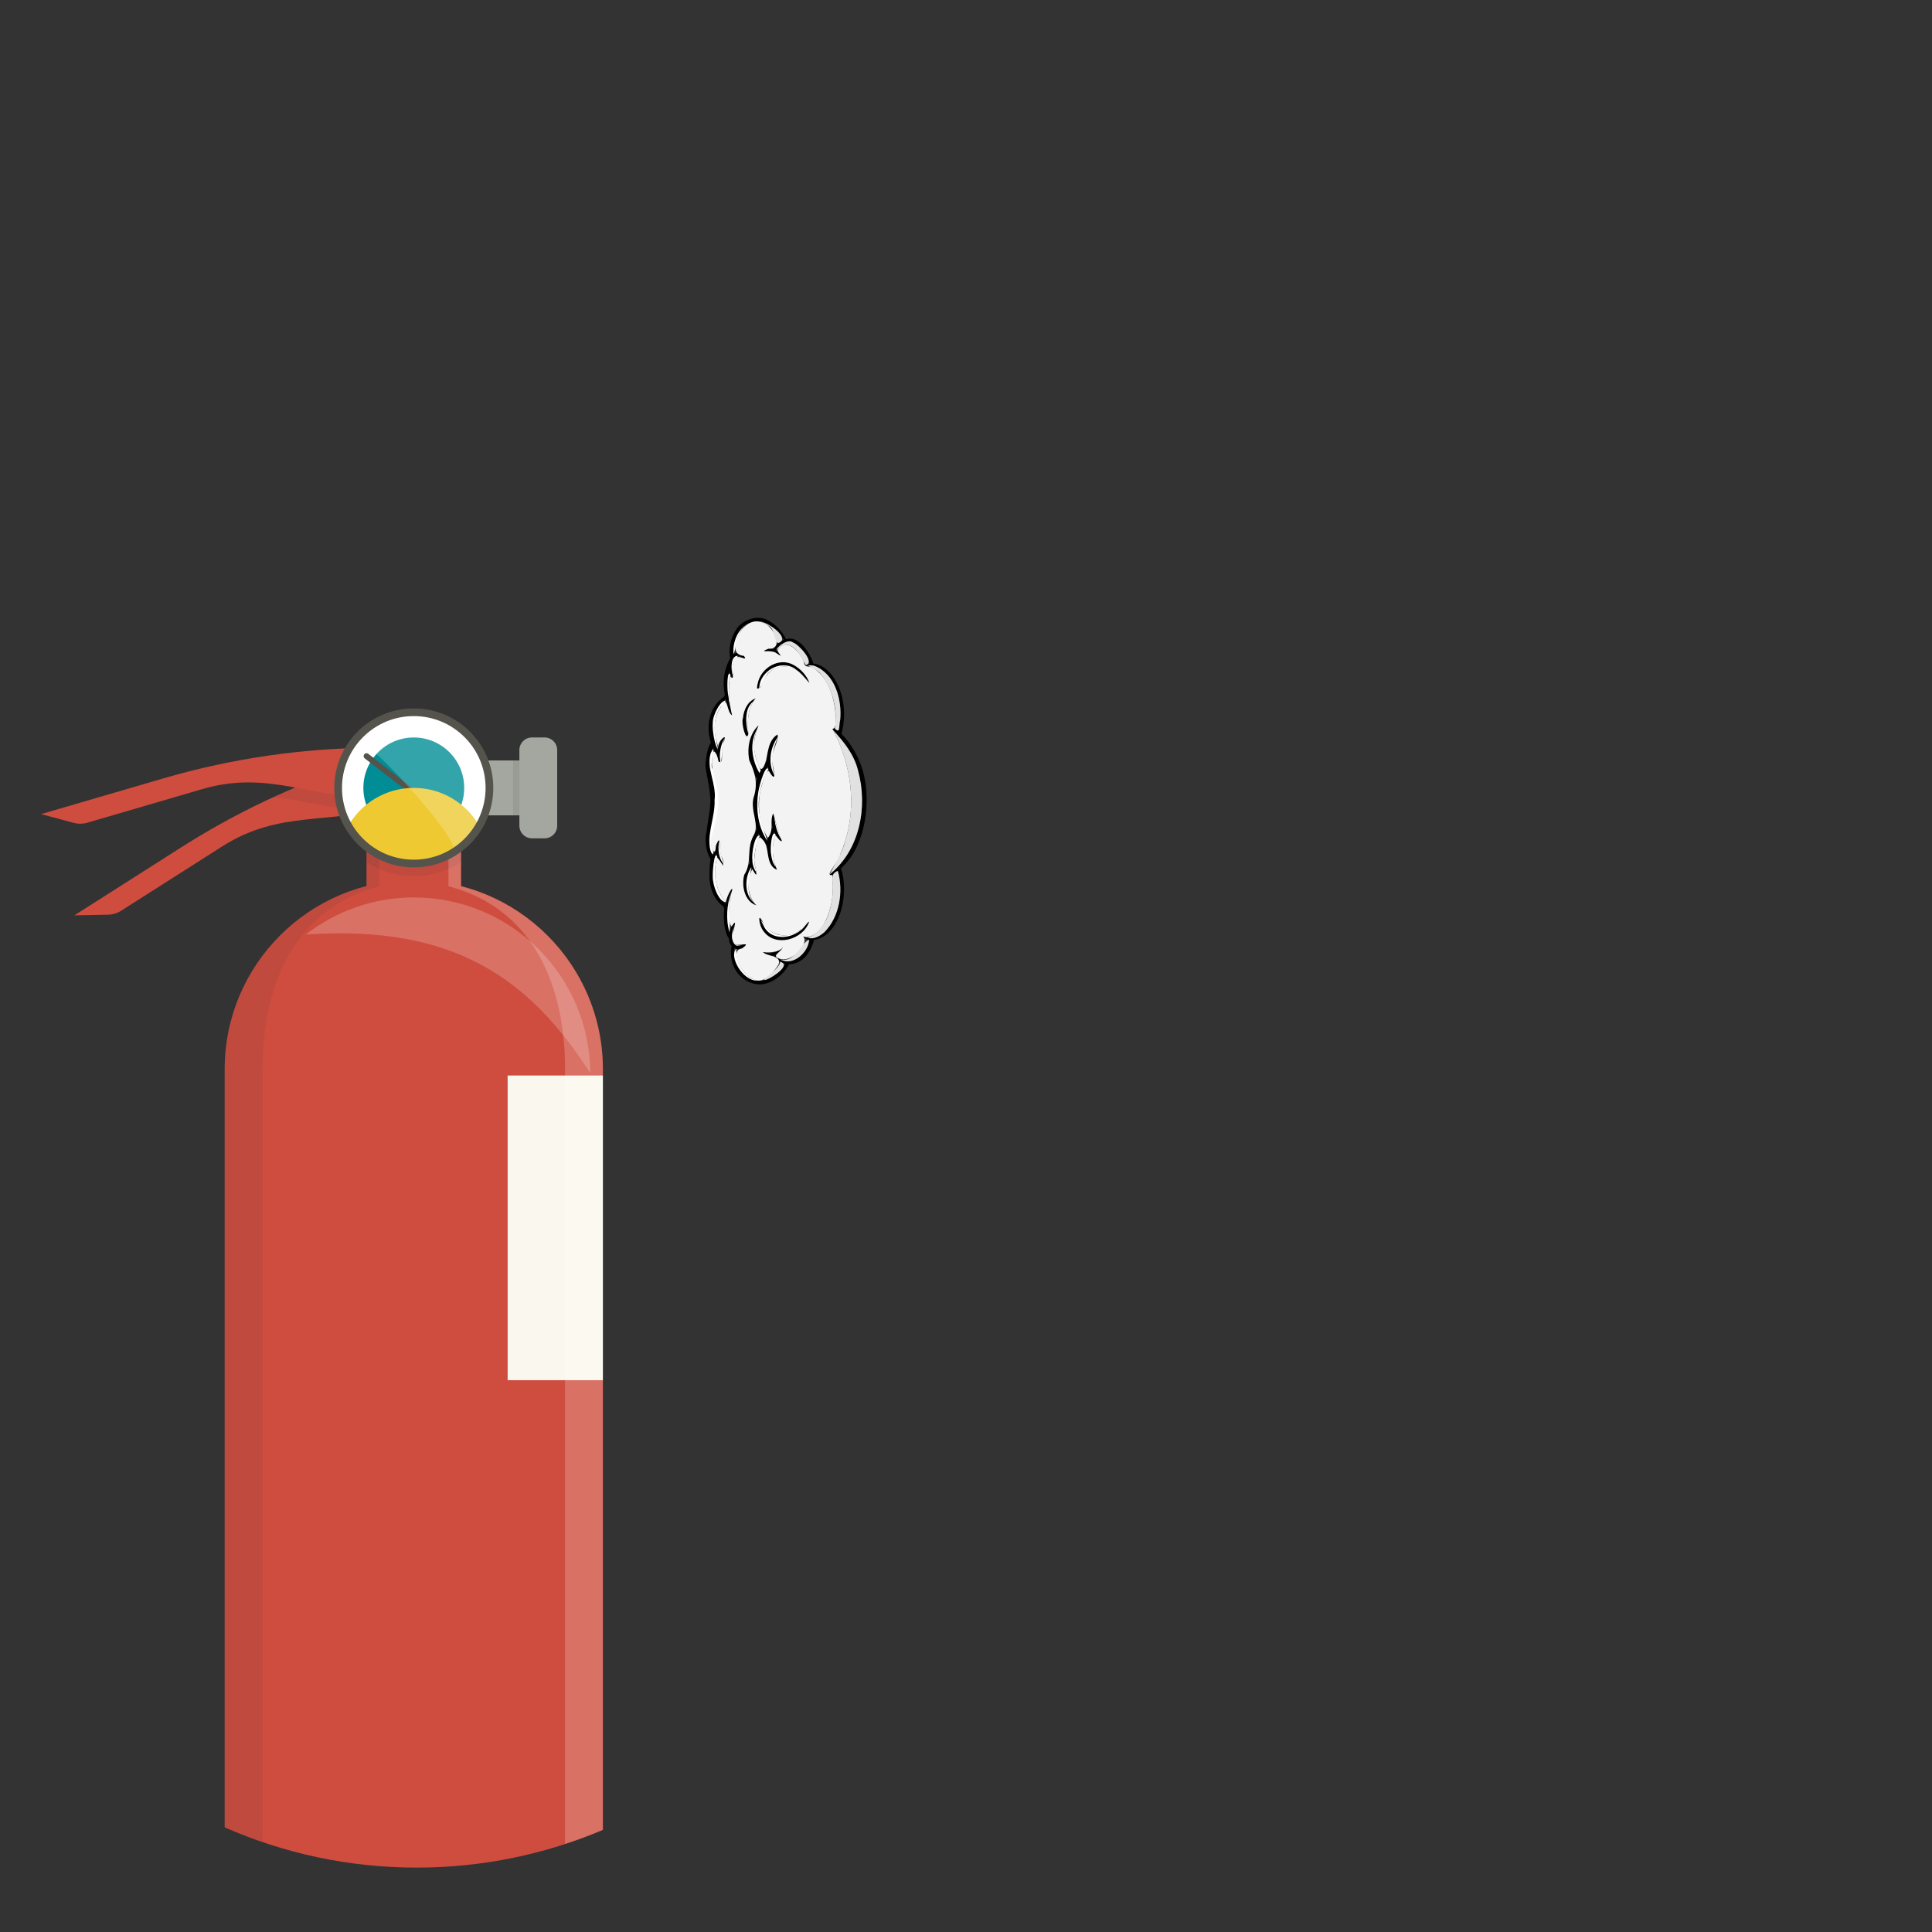 <?xml version="1.0" encoding="UTF-8" standalone="no"?>
<svg
   xmlns:dc="http://purl.org/dc/elements/1.1/"
   xmlns:cc="http://creativecommons.org/ns#"
   xmlns:rdf="http://www.w3.org/1999/02/22-rdf-syntax-ns#"
   xmlns:svg="http://www.w3.org/2000/svg"
   xmlns="http://www.w3.org/2000/svg"
   xmlns:sodipodi="http://sodipodi.sourceforge.net/DTD/sodipodi-0.dtd"
   xmlns:inkscape="http://www.inkscape.org/namespaces/inkscape"
   enable-background="new 0 0 128 128"
   id="Слой_1"
   version="1.1"
   viewBox="0 0 300 300"
   xml:space="preserve"
   sodipodi:docname="extinguisher.svg"
   width="300"
   height="300"
   inkscape:version="0.92.3 (2405546, 2018-03-11)"><rect x="0" y="0" width="300" height="300" fill="#333333" stroke="none"/><defs
     id="defs69" /><sodipodi:namedview
     pagecolor="#ffffff"
     bordercolor="#666666"
     borderopacity="1"
     objecttolerance="10"
     gridtolerance="10"
     guidetolerance="10"
     inkscape:pageopacity="0"
     inkscape:pageshadow="2"
     inkscape:window-width="1920"
     inkscape:window-height="1032"
     id="namedview67"
     showgrid="false"
     inkscape:zoom="1.4142136"
     inkscape:cx="293.65844"
     inkscape:cy="155.13706"
     inkscape:window-x="0"
     inkscape:window-y="48"
     inkscape:window-maximized="1"
     inkscape:current-layer="Слой_1" /><path
     style="fill:#cf4d3f;stroke-width:1.196"
     inkscape:connector-curvature="0"
     id="path8"
     d="m 64.253,136.659 v 0 c 16.218,0 29.365,13.147 29.365,29.365 v 0.978 l -4.784,23.656 4.784,23.656 v 69.829 C 84.729,287.913 74.952,290 64.688,290 54.084,290 44.01,287.759 34.888,283.75 V 166.025 c 0,-16.218 13.147,-29.366 29.365,-29.366 z"
     sodipodi:nodetypes="ccsccccscsc" /><rect
     style="fill:#faf8ee;stroke-width:1.196"
     id="rect10"
     y="167.003"
     x="-93.617"
     width="14.792"
     height="47.311"
     transform="scale(-1,1)" /><g
     id="g20"
     transform="matrix(-1.196,0,0,1.196,141.233,74.718)"><path
       style="fill:#a4a6a0"
       inkscape:connector-curvature="0"
       id="path14"
       d="m 50.656,34.91 c 0,-0.904 -0.733,-1.637 -1.637,-1.637 h -1.637 c -0.904,0 -1.637,0.733 -1.637,1.637 v 9.821 c 0,0.904 0.733,1.637 1.637,1.637 h 1.637 c 0.904,0 1.637,-0.733 1.637,-1.637 v -1.347 h 15.55 v -7.127 h -15.55 z" /><g
       id="g18"><rect
         style="opacity:0.1;fill:#373936"
         id="rect16"
         y="36.258"
         x="50.656"
         width="0.818"
         height="7.127" /></g></g><rect
     style="fill:#cf4d3f;stroke-width:1.196"
     id="rect22"
     y="123.397"
     x="-71.594"
     width="14.682"
     height="20.164"
     transform="scale(-1,1)" /><path
     style="opacity:0.1;fill:#373936;stroke-width:1.196"
     inkscape:connector-curvature="0"
     id="path24"
     d="m 71.594,133.902 c -2.124,1.351 -4.637,2.146 -7.341,2.146 -2.704,0 -5.218,-0.794 -7.341,-2.146 v -10.506 h 14.682 z" /><g
     id="g34"
     transform="matrix(-1.196,0,0,1.196,141.233,74.718)"><g
       id="g28"><path
         style="fill:#cf4d3f"
         inkscape:connector-curvature="0"
         id="path26"
         d="M 94.52,47.515 C 86.55,42.442 77.898,38.531 68.825,35.898 l -4.46,-1.294 -1.825,6.288 4.46,1.294 c 8.474,2.459 14.772,0.48 22.221,5.22 l 13.17,8.382 c 0.49,0.312 1.057,0.483 1.638,0.495 l 4.402,0.086 z" /></g><path
       style="opacity:0.1;fill:#373936"
       inkscape:connector-curvature="0"
       id="path30"
       d="m 64.364,34.604 -1.637,5.641 v 0.702 L 67,42.186 c 0.817,0.237 1.608,0.423 2.388,0.587 3.425,-0.039 6.32,-0.573 9.111,-1.103 1.365,-0.259 2.69,-0.502 4.013,-0.677 -4.427,-2.027 -9,-3.735 -13.688,-5.096 z" /><path
       style="fill:#cf4d3f"
       inkscape:connector-curvature="0"
       id="path32"
       d="M 96.923,38.6 C 87.855,35.95 78.456,34.604 69.008,34.604 h -4.644 v 6.547 h 4.644 c 8.824,0 14.321,-3.656 22.795,-1.18 l 14.984,4.38 c 0.558,0.163 1.15,0.169 1.711,0.018 l 4.252,-1.144 z" /></g><g
     id="g40"
     transform="matrix(-1.196,0,0,1.196,141.233,74.718)"><path
       style="opacity:0.2;fill:#fefefd"
       inkscape:connector-curvature="0"
       id="path36"
       d="M 59.863,52.595 V 40.701 H 58.226 V 52.595 C 47.642,55.325 39.812,64.906 39.812,76.343 v 98.76 c 1.602,0.679 3.243,1.28 4.911,1.825 V 76.343 C 44.722,64.906 49.279,55.325 59.863,52.595 Z"
       sodipodi:nodetypes="ccccscccc" /><path
       style="opacity:0.1;fill:#373936"
       inkscape:connector-curvature="0"
       id="path38"
       d="M 70.502,52.595 V 40.701 h -1.637 v 11.894 c 10.584,2.73 15.141,12.311 15.141,23.748 v 100.339 c 1.67,-0.569 3.308,-1.204 4.91,-1.908 V 76.343 c 0,-11.437 -7.83,-21.018 -18.414,-23.748 z"
       sodipodi:nodetypes="ccccsccsc" /></g><circle
     style="fill:#ffffff;stroke-width:1.196"
     id="circle42"
     r="11.746"
     cy="122.344"
     cx="-64.253"
     transform="scale(-1,1)" /><circle
     style="fill:#008d95;stroke-width:1.196"
     id="circle44"
     r="7.83"
     cy="122.344"
     cx="-64.253"
     transform="scale(-1,1)" /><line
     style="fill:none;stroke:#54544c;stroke-width:0.897;stroke-linecap:round;stroke-miterlimit:10"
     id="line46"
     y2="123.092"
     y1="117.409"
     x2="64.253"
     x1="56.912"
     stroke-miterlimit="10" /><path
     style="fill:#eec932;stroke-width:1.196"
     inkscape:connector-curvature="0"
     id="path48"
     d="m 64.253,122.344 c 4.345,0 8.13,2.366 10.161,5.872 -2.032,3.508 -5.816,5.872 -10.161,5.872 -4.345,0 -8.13,-2.366 -10.161,-5.872 2.031,-3.507 5.816,-5.872 10.161,-5.872 z" /><g
     style="opacity:0.2"
     id="g52"
     transform="matrix(-1.196,0,0,1.196,141.233,74.718)"><path
       style="fill:#fefefd"
       inkscape:connector-curvature="0"
       id="path50"
       d="m 64.364,30 c -5.424,0 -9.821,4.397 -9.821,9.821 0,3.551 1.891,6.652 4.714,8.377 -0.032,-0.052 -0.071,-0.098 -0.102,-0.151 -0.851,-1.454 11.029,-14.52 12.167,-14.059 0.496,0.201 0.966,0.449 1.418,0.725 C 71.015,31.89 67.914,30 64.364,30 Z" /></g><circle
     style="fill:none;stroke:#54544c;stroke-width:1.196;stroke-miterlimit:10"
     id="circle54"
     stroke-miterlimit="10"
     r="11.746"
     cy="122.344"
     cx="-64.253"
     transform="scale(-1,1)" /><g
     style="opacity:0.2"
     id="g58"
     transform="matrix(-1.196,0,0,1.196,141.233,74.718)"><path
       style="fill:#fefefd"
       inkscape:connector-curvature="0"
       id="path56"
       d="m 41.453,76.86 c 7.77,-12.111 17.523,-19.341 36.935,-17.999 -3.878,-3.01 -8.735,-4.82 -14.024,-4.82 -12.623,0 -22.858,10.208 -22.911,22.819 z" /></g><path
     style="fill:none;stroke:#54544c;stroke-width:4.784;stroke-miterlimit:10"
     inkscape:connector-curvature="0"
     id="path60"
     stroke-miterlimit="10"
     d="M 65.116,121.481" /><g
     id="cloud-small"><path
       sodipodi:nodetypes="sccccccccccccccccccccccccccccccccccccccccccccccccccccccccccccccccccccscccccccccccccccccccccccccccccccccsccccccccccccccccccccccccccccccccccccccccccccccccccccccccccccccccccccccccccccccccccccccccccccccccccccccccccccccccccccccccccccccccccccccccccccccccccccccccccccccccccccccccccccccccccccccccccccccccccccccccccccccccccccccccccccccccccccccccccccccccccccccccccccsccccccccccccccccccccccccccccccccccccccccccccccccccccccccccccccccccccccccccccccccccccccccccccccccccccccccccccccccccccccccccccccccccccccccccccccccccccccccccccsccccccccscccccccccccccccccccccccccccccccccccccccccccccccccccccccccccccccccccccccccccccccccccccccccccccccccccccccccccccccccccccccccccccccccccccccccsccccccccccccccccccccccccccccccscccccccccccccccccccccccccccccccccccccccccccccccccccccccccccccccccccccccccccccccccccccccccccccccccccccccccccccccccccccccccccccc"
       inkscape:connector-curvature="0"
       id="path12-6"
       d="m 134.572,124.269 c 7.9e-4,-0.333 -0.007,-0.666 -0.024,-0.999 -0.051,-1.239 -0.25,-2.467 -0.592,-3.658 -0.203,-0.676 -0.457,-1.336 -0.759,-1.974 -0.322,-0.682 -0.696,-1.339 -1.119,-1.964 -0.411,-0.62 -0.885,-1.195 -1.415,-1.716 0.201,-0.763 0.329,-1.544 0.382,-2.331 0.054,-0.797 0.021,-1.598 -0.097,-2.389 -0.113,-0.798 -0.318,-1.58 -0.613,-2.329 -0.267,-0.69 -0.626,-1.341 -1.065,-1.937 -0.383,-0.524 -0.852,-0.979 -1.388,-1.345 -0.472,-0.321 -1.015,-0.522 -1.582,-0.586 -0.137,-0.448 -0.319,-0.88 -0.543,-1.291 -0.223,-0.415 -0.486,-0.808 -0.785,-1.173 -0.282,-0.35 -0.605,-0.665 -0.963,-0.936 -0.234,-0.18 -0.501,-0.313 -0.785,-0.393 -0.284,-0.086 -0.584,-0.108 -0.877,-0.064 h -0.027 c -0.014,0.004 -0.027,0.007 -0.038,0.011 -0.033,0.007 -0.067,0.014 -0.102,0.021 l -0.075,0.016 c -0.008,0.004 -0.018,0.006 -0.027,0.005 -0.009,0.003 -0.018,0.007 -0.027,0.011 -0.313,-0.635 -0.719,-1.218 -1.205,-1.732 -0.503,-0.519 -1.09,-0.949 -1.738,-1.27 -0.42,-0.203 -0.879,-0.309 -1.345,-0.312 -0.473,-0.007 -0.944,0.073 -1.388,0.237 -0.45,0.16 -0.871,0.391 -1.248,0.683 -0.366,0.289 -0.676,0.643 -0.915,1.044 -0.248,0.424 -0.45,0.873 -0.603,1.339 -0.158,0.476 -0.26,0.969 -0.307,1.469 -0.043,0.494 -0.016,0.993 0.081,1.48 l -0.016,0.032 c -0.005,0.013 -0.01,0.025 -0.016,0.038 -0.293,0.535 -0.522,1.102 -0.683,1.689 -0.165,0.608 -0.264,1.232 -0.296,1.861 -0.022,0.624 0.027,1.249 0.145,1.862 0.039,0.142 0.032,0.293 -0.021,0.43 -0.032,0.059 -0.079,0.109 -0.134,0.145 -0.075,0.05 -0.16,0.111 -0.253,0.183 -0.415,0.331 -0.779,0.721 -1.081,1.157 -0.281,0.408 -0.499,0.856 -0.646,1.329 -0.162,0.457 -0.268,0.932 -0.318,1.415 -0.05,0.492 -0.048,0.988 0.005,1.479 0.055,0.502 0.159,0.998 0.312,1.48 -0.129,0.223 -0.239,0.457 -0.328,0.699 -0.1,0.27 -0.181,0.547 -0.242,0.829 -0.054,0.247 -0.11,0.574 -0.167,0.979 -0.048,0.285 -0.08,0.572 -0.097,0.861 -0.011,0.338 0.021,0.676 0.097,1.006 0.998,5.375 0.76,4.53 0.026,9.7 -0.076,0.266 -0.113,0.541 -0.107,0.818 -0.004,0.316 0.012,0.633 0.048,0.947 0.027,0.259 0.07,0.516 0.129,0.769 0.033,0.166 0.076,0.329 0.129,0.489 0.054,0.172 0.116,0.341 0.188,0.506 0.07,0.161 0.152,0.316 0.247,0.463 0.003,0.117 -0.002,0.234 -0.016,0.35 -0.011,0.122 -0.025,0.239 -0.043,0.35 -0.014,0.115 -0.025,0.217 -0.032,0.307 -0.021,0.334 -0.037,0.649 -0.048,0.947 -0.007,0.301 -0.007,0.584 0,0.85 0.007,0.569 0.085,1.134 0.231,1.684 0.161,0.579 0.406,1.132 0.726,1.641 0.145,0.236 0.313,0.457 0.5,0.662 0.174,0.193 0.371,0.364 0.587,0.511 0.086,0.09 0.157,0.194 0.21,0.307 0.03,0.099 0.037,0.204 0.021,0.307 -0.011,0.122 -0.021,0.296 -0.032,0.522 -0.007,0.14 -0.011,0.298 -0.011,0.473 0,0.176 0.007,0.362 0.021,0.559 0.006,0.284 0.028,0.568 0.064,0.85 0.037,0.265 0.091,0.527 0.161,0.785 0.057,0.242 0.131,0.479 0.221,0.71 0.079,0.197 0.186,0.382 0.317,0.549 0.005,0.22 0.044,0.437 0.113,0.646 0.07,0.197 0.175,0.38 0.312,0.538 -0.039,0.194 -0.067,0.389 -0.086,0.586 -0.021,0.189 -0.03,0.38 -0.027,0.57 0.012,0.752 0.184,1.493 0.506,2.173 0.31,0.659 0.769,1.237 1.34,1.689 0.595,0.465 1.299,0.772 2.045,0.893 0.513,0.083 1.037,0.055 1.538,-0.081 0.517,-0.142 1.009,-0.363 1.458,-0.656 0.458,-0.297 0.875,-0.651 1.243,-1.055 0.356,-0.39 0.658,-0.826 0.899,-1.297 0.358,0.006 0.713,-0.054 1.049,-0.178 0.364,-0.131 0.707,-0.316 1.016,-0.549 0.304,-0.233 0.571,-0.51 0.791,-0.823 0.244,-0.337 0.453,-0.697 0.624,-1.076 0.17,-0.37 0.303,-0.755 0.398,-1.151 0.279,-0.031 0.554,-0.096 0.818,-0.194 0.243,-0.089 0.476,-0.205 0.694,-0.344 0.721,-0.495 1.324,-1.144 1.765,-1.899 0.47,-0.792 0.818,-1.65 1.033,-2.545 0.224,-0.912 0.342,-1.847 0.35,-2.787 0.017,-0.877 -0.072,-1.753 -0.263,-2.609 -0.025,-0.115 -0.055,-0.228 -0.092,-0.339 -0.039,-0.126 -0.082,-0.255 -0.129,-0.387 0.108,-0.093 0.217,-0.195 0.328,-0.307 0.108,-0.108 0.221,-0.224 0.339,-0.35 0.839,-0.919 1.512,-1.977 1.99,-3.126 0.517,-1.221 0.884,-2.5 1.092,-3.809 0.161,-0.987 0.242,-1.984 0.245,-2.982 z m -0.719,0.12 c -1e-4,0.296 -0.007,0.592 -0.021,0.888 -0.1,2.207 -0.659,4.369 -1.641,6.348 -0.491,0.976 -1.112,1.881 -1.845,2.69 l -0.097,0.108 -0.602,0.613 c -0.09,0.086 -0.178,0.17 -0.264,0.253 l -0.344,0.312 -0.172,0.151 -0.032,0.021 c -0.037,0.025 -0.071,0.054 -0.102,0.086 -0.035,0.029 -0.051,0.074 -0.043,0.118 0.015,0.032 0.042,0.058 0.075,0.07 0.033,0.014 0.071,0.012 0.102,-0.005 0.064,-0.021 0.125,-0.048 0.183,-0.081 0.065,-0.036 0.119,-0.066 0.162,-0.091 l 0.888,-0.624 0.021,0.054 c 0.004,0.018 0.009,0.036 0.016,0.053 0.142,0.463 0.24,0.939 0.291,1.42 0.05,0.513 0.068,1.029 0.053,1.544 -0.012,0.488 -0.053,0.975 -0.124,1.458 -0.088,0.592 -0.227,1.175 -0.414,1.743 -0.201,0.611 -0.463,1.2 -0.78,1.759 -0.309,0.545 -0.697,1.042 -1.151,1.474 -0.437,0.41 -0.964,0.712 -1.539,0.882 -0.014,0.003 -0.122,0.025 -0.323,0.064 -0.061,0.007 -0.122,0.011 -0.183,0.011 l -0.145,-0.011 c -0.061,-0.007 -0.12,-0.016 -0.178,-0.027 -0.058,-0.014 -0.115,-0.03 -0.172,-0.048 -0.1,-0.032 -0.197,-0.071 -0.291,-0.118 -0.094,-0.051 -0.186,-0.106 -0.274,-0.167 -0.025,-0.021 -0.052,-0.039 -0.081,-0.054 -0.026,-0.013 -0.056,-0.019 -0.086,-0.016 -0.031,0.01 -0.054,0.037 -0.059,0.07 -0.007,0.007 -0.002,0.027 0.016,0.059 0.017,0.036 0.041,0.069 0.07,0.096 l 0.07,0.064 c 0.063,0.051 0.129,0.098 0.199,0.14 0.066,0.044 0.137,0.082 0.21,0.113 0.047,0.02 0.096,0.038 0.145,0.054 l 0.258,0.064 c 0.036,0.007 0.072,0.013 0.108,0.016 -0.144,0.509 -0.35,0.999 -0.613,1.458 -0.251,0.443 -0.581,0.837 -0.974,1.162 -0.413,0.328 -0.898,0.553 -1.415,0.656 -0.05,0.011 -0.103,0.02 -0.156,0.027 -0.051,0.007 -0.101,0.014 -0.151,0.021 -0.036,0.004 -0.073,0.007 -0.113,0.011 H 122.228 c -0.066,0.003 -0.133,0.001 -0.199,-0.005 -0.152,-0.021 -0.301,-0.057 -0.446,-0.108 -0.151,-0.05 -0.249,-0.086 -0.296,-0.108 -0.04,-0.021 -0.081,-0.043 -0.124,-0.064 -0.117,-0.067 -0.228,-0.143 -0.334,-0.226 -0.106,-0.085 -0.204,-0.18 -0.291,-0.285 l -0.178,-0.204 c 0.024,-0.008 0.048,-0.019 0.07,-0.032 0.026,-0.01 0.052,-0.022 0.075,-0.038 0.264,-0.126 0.502,-0.301 0.699,-0.516 0.072,-0.079 0.127,-0.142 0.167,-0.188 0.042,-0.049 0.079,-0.103 0.108,-0.161 0.045,-0.086 0.083,-0.177 0.113,-0.269 0.007,-0.011 -8e-5,-0.027 -0.021,-0.049 -0.036,2.4e-4 -0.072,0.011 -0.102,0.032 -0.031,0.021 -0.059,0.044 -0.086,0.07 -0.016,0.02 -0.034,0.037 -0.053,0.053 -0.075,0.072 -0.154,0.142 -0.237,0.21 -0.086,0.068 -0.174,0.133 -0.264,0.194 -0.184,0.121 -0.38,0.22 -0.586,0.296 -0.202,0.075 -0.414,0.12 -0.63,0.134 -0.144,0.007 -0.289,-0.004 -0.43,-0.032 -0.146,-0.033 -0.287,-0.086 -0.42,-0.156 l -0.092,-0.053 c -0.047,-0.025 -0.092,-0.049 -0.134,-0.07 l -0.086,-0.038 h -0.011 c -0.007,-0.004 -0.014,-4e-5 -0.021,0.011 -0.009,0.059 0.007,0.119 0.043,0.167 0.038,0.059 0.081,0.115 0.129,0.167 l 0.086,0.086 c 0.183,0.158 0.403,0.265 0.64,0.312 0.228,0.043 0.463,0.037 0.689,-0.016 l 0.145,-0.038 c 0.011,-0.004 0.023,-0.007 0.038,-0.011 0.05,0.111 0.109,0.217 0.178,0.318 l 0.027,0.027 c 0.023,0.03 0.048,0.059 0.075,0.086 0.025,0.029 0.052,0.057 0.081,0.086 0.093,0.093 0.191,0.179 0.296,0.258 0.097,0.079 0.199,0.151 0.307,0.215 l 0.151,0.086 c 0.051,0.025 0.101,0.05 0.151,0.075 0.086,0.036 0.17,0.068 0.253,0.097 0.086,0.025 0.17,0.049 0.253,0.07 -0.24,0.33 -0.497,0.648 -0.769,0.952 -0.276,0.301 -0.579,0.576 -0.904,0.823 -0.324,0.248 -0.681,0.451 -1.06,0.602 l -0.183,0.064 c -0.065,0.022 -0.127,0.041 -0.188,0.059 -0.036,0.007 -0.072,0.016 -0.108,0.027 -0.035,0.007 -0.069,0.016 -0.102,0.027 -0.054,0.011 -0.11,0.02 -0.167,0.027 -0.054,0.011 -0.108,0.02 -0.161,0.027 -0.072,0.007 -0.14,0.013 -0.205,0.016 -0.072,0.004 -0.14,0.005 -0.204,0.005 -0.07,7e-5 -0.14,-0.003 -0.21,-0.011 -0.068,-0.004 -0.138,-0.009 -0.21,-0.016 v -1.6e-4 c -0.578,-0.08 -1.128,-0.3 -1.602,-0.64 -0.482,-0.342 -0.889,-0.78 -1.194,-1.286 -0.324,-0.505 -0.533,-1.074 -0.613,-1.668 -0.059,-0.484 -0.082,-0.971 -0.07,-1.458 0.05,0.021 0.102,0.043 0.156,0.064 0.052,0.022 0.106,0.04 0.161,0.053 l 0.016,0.005 c 0.19,0.05 0.388,0.06 0.581,0.027 0.197,-0.034 0.386,-0.107 0.554,-0.215 0.16,-0.101 0.287,-0.247 0.366,-0.42 l 0.064,-0.221 c -0.057,-0.022 -0.121,-0.022 -0.178,0 -0.067,0.02 -0.132,0.047 -0.194,0.081 -0.104,0.054 -0.203,0.104 -0.296,0.151 -0.097,0.043 -0.192,0.081 -0.285,0.113 -0.144,0.046 -0.298,0.054 -0.446,0.021 -0.173,-0.052 -0.328,-0.153 -0.447,-0.291 -0.06,-0.07 -0.116,-0.143 -0.167,-0.221 -0.037,-0.068 -0.069,-0.138 -0.096,-0.21 -0.089,-0.241 -0.133,-0.496 -0.129,-0.753 5.7e-4,-0.277 0.029,-0.552 0.086,-0.823 0.057,-0.26 0.135,-0.516 0.231,-0.764 0.04,-0.09 0.081,-0.174 0.124,-0.253 0.04,-0.079 0.081,-0.153 0.124,-0.221 0.033,-0.044 0.054,-0.096 0.059,-0.151 0,-0.04 -0.029,-0.066 -0.086,-0.081 -0.035,-0.003 -0.07,0.009 -0.097,0.032 -0.029,0.021 -0.055,0.045 -0.081,0.07 l -0.049,0.064 c -0.096,0.117 -0.182,0.241 -0.258,0.371 -0.088,0.145 -0.166,0.296 -0.231,0.452 -0.043,0.104 -0.083,0.211 -0.118,0.323 -0.036,0.113 -0.067,0.228 -0.091,0.344 -0.125,-0.376 -0.215,-0.764 -0.269,-1.157 -0.062,-0.419 -0.092,-0.841 -0.091,-1.264 -0.004,-0.429 0.016,-0.859 0.059,-1.286 0.011,-0.082 0.021,-0.167 0.032,-0.253 0.011,-0.086 0.021,-0.17 0.032,-0.253 0.036,-0.265 0.081,-0.526 0.134,-0.78 0.054,-0.247 0.113,-0.486 0.178,-0.716 0.029,-0.1 0.059,-0.199 0.091,-0.296 0.036,-0.1 0.073,-0.199 0.113,-0.296 l 0.108,-0.237 c 0.036,-0.075 0.072,-0.152 0.108,-0.231 l 0.038,-0.07 0.005,-0.043 c -0.004,-0.021 -0.031,-0.036 -0.081,-0.043 -0.033,0.004 -0.063,0.019 -0.086,0.043 -0.041,0.037 -0.074,0.083 -0.097,0.135 -0.183,0.302 -0.342,0.619 -0.473,0.947 -0.143,0.357 -0.262,0.724 -0.355,1.097 -0.011,0.043 -0.021,0.088 -0.032,0.134 -0.011,0.043 -0.021,0.088 -0.032,0.135 -0.068,-0.05 -0.138,-0.102 -0.21,-0.156 -0.079,-0.06 -0.153,-0.127 -0.221,-0.199 -0.534,-0.544 -0.941,-1.2 -1.189,-1.92 -0.241,-0.716 -0.366,-1.466 -0.371,-2.222 -10e-4,-0.755 0.083,-1.508 0.253,-2.243 l 0.064,-0.301 c 0.032,-0.14 0.063,-0.278 0.091,-0.414 0.036,-0.136 0.072,-0.271 0.108,-0.403 l 0.032,0.108 c 0.007,0.04 0.018,0.08 0.032,0.118 0.014,0.043 0.03,0.09 0.048,0.14 0.021,0.058 0.045,0.115 0.07,0.172 0.079,0.188 0.169,0.371 0.269,0.549 0.096,0.182 0.205,0.357 0.328,0.522 0.096,0.135 0.21,0.256 0.339,0.36 0.017,0.007 0.033,0.016 0.048,0.027 0.022,0.01 0.046,0.016 0.07,0.016 0.021,-0.029 0.02,-0.073 -0.005,-0.134 -0.027,-0.058 -0.06,-0.114 -0.097,-0.167 l -0.059,-0.081 c -0.025,-0.039 -0.049,-0.079 -0.07,-0.118 -0.025,-0.04 -0.049,-0.081 -0.07,-0.124 -0.178,-0.324 -0.316,-0.669 -0.409,-1.027 -0.093,-0.357 -0.145,-0.723 -0.157,-1.092 -0.007,-0.371 0.033,-0.742 0.118,-1.103 0.003,-0.012 0.005,-0.025 0.005,-0.038 l 0.011,-0.043 0.011,-0.145 -0.032,-0.053 c -0.036,-8e-5 -0.081,0.034 -0.134,0.102 -0.056,0.066 -0.103,0.138 -0.14,0.215 -0.109,0.211 -0.19,0.435 -0.242,0.667 -0.047,0.208 -0.063,0.422 -0.048,0.635 l -0.129,0.269 c -0.043,0.086 -0.086,0.17 -0.129,0.253 -0.029,0.061 -0.056,0.122 -0.081,0.183 -0.029,0.061 -0.055,0.122 -0.081,0.183 -0.186,-0.339 -0.325,-0.7 -0.414,-1.076 -0.093,-0.377 -0.144,-0.763 -0.151,-1.151 -0.008,-0.386 0.027,-0.772 0.102,-1.151 1.163,-2.691 0.955,-8.072 0.044,-9.953 -0.128,-0.568 -0.157,-1.154 -0.086,-1.732 0.074,-0.583 0.247,-1.148 0.511,-1.673 0.025,0.058 0.052,0.115 0.081,0.172 0.025,0.058 0.052,0.115 0.081,0.172 0.025,0.047 0.049,0.093 0.07,0.14 0.022,0.043 0.045,0.088 0.07,0.135 l 0.059,0.097 c 0.037,0.065 0.079,0.128 0.124,0.188 0.049,0.064 0.109,0.119 0.178,0.161 -0.008,0.195 0.006,0.39 0.043,0.581 0.031,0.169 0.091,0.331 0.178,0.479 l 0.086,0.134 0.064,0.064 c 0.032,0.02 0.075,0.004 0.086,-0.032 0.026,-0.063 0.038,-0.131 0.038,-0.199 0.004,-0.086 0.004,-0.17 0,-0.253 -0.011,-0.083 -0.018,-0.144 -0.021,-0.183 -0.018,-0.133 -0.03,-0.262 -0.038,-0.387 -0.007,-0.127 -0.007,-0.255 0,-0.382 0,-0.039 0.002,-0.079 0.005,-0.118 0.004,-0.04 0.005,-0.077 0.005,-0.113 0.039,-0.371 0.12,-0.737 0.242,-1.09 0.121,-0.358 0.272,-0.705 0.452,-1.038 0.014,-0.025 0.031,-0.052 0.049,-0.081 0.014,-0.029 0.027,-0.056 0.037,-0.081 0.004,-0.019 0.004,-0.04 0,-0.059 -3.2e-4,-0.019 -0.006,-0.038 -0.016,-0.054 -0.013,-0.019 -0.036,-0.029 -0.059,-0.027 -0.021,-2.4e-4 -0.041,0.005 -0.059,0.016 -0.054,0.032 -0.105,0.07 -0.151,0.113 -0.046,0.046 -0.089,0.094 -0.129,0.145 l -0.075,0.096 c -0.116,0.176 -0.217,0.361 -0.301,0.554 -0.101,0.23 -0.185,0.468 -0.253,0.71 -0.021,0.086 -0.043,0.174 -0.064,0.264 -0.021,0.086 -0.039,0.174 -0.054,0.264 l -0.005,-0.011 c -0.054,-0.176 -0.11,-0.353 -0.167,-0.533 -0.054,-0.179 -0.104,-0.357 -0.151,-0.533 -0.022,-0.072 -0.041,-0.144 -0.059,-0.215 -0.018,-0.076 -0.038,-0.149 -0.059,-0.221 -0.194,-0.734 -0.298,-1.489 -0.312,-2.249 -0.011,-0.731 0.13,-1.457 0.414,-2.13 0.29,-0.688 0.789,-1.341 1.496,-1.958 0.018,-0.018 0.038,-0.034 0.059,-0.048 0.018,-0.014 0.038,-0.028 0.059,-0.043 l 0.021,0.129 c 0.007,0.043 0.016,0.086 0.027,0.129 0.032,0.147 0.066,0.294 0.102,0.441 0.036,0.147 0.074,0.29 0.113,0.43 0.038,0.15 0.085,0.297 0.14,0.441 0.07,0.196 0.151,0.388 0.242,0.576 0.051,0.135 0.134,0.255 0.242,0.35 0.015,0.007 0.032,0.013 0.048,0.016 0.019,0.003 0.038,-4e-4 0.054,-0.011 0.014,-0.034 0.018,-0.071 0.011,-0.107 -0.009,-0.035 -0.022,-0.069 -0.038,-0.102 -0.009,-0.024 -0.02,-0.048 -0.032,-0.07 -0.054,-0.172 -0.102,-0.346 -0.145,-0.522 -0.043,-0.179 -0.083,-0.362 -0.118,-0.549 -0.043,-0.244 -0.083,-0.488 -0.118,-0.732 -0.04,-0.244 -0.077,-0.484 -0.113,-0.721 -3e-5,-0.018 -0.002,-0.036 -0.005,-0.053 -0.004,-0.014 -0.005,-0.028 -0.005,-0.043 l -0.021,-0.14 -0.021,-0.14 c -0.064,-0.41 -0.103,-0.823 -0.118,-1.237 -0.018,-0.406 -0.004,-0.812 0.043,-1.216 0.045,-0.411 0.124,-0.818 0.237,-1.216 0.025,0.101 0.052,0.199 0.081,0.296 0.031,0.093 0.067,0.185 0.107,0.274 0.04,0.095 0.087,0.186 0.14,0.274 0.05,0.077 0.106,0.151 0.167,0.221 0.011,0.011 0.027,0.025 0.048,0.043 0.022,0.015 0.048,0.022 0.075,0.021 0.038,-0.036 0.053,-0.09 0.038,-0.14 -0.011,-0.063 -0.029,-0.124 -0.053,-0.183 l -0.054,-0.123 -0.011,-0.016 c -0.056,-0.176 -0.1,-0.356 -0.129,-0.538 -0.037,-0.221 -0.057,-0.444 -0.059,-0.667 -0.004,-0.232 0.012,-0.464 0.048,-0.694 0.027,-0.158 0.07,-0.313 0.129,-0.463 0.051,-0.138 0.124,-0.267 0.215,-0.382 0.04,-0.048 0.085,-0.091 0.134,-0.129 0.047,-0.043 0.099,-0.079 0.156,-0.108 0.05,-0.024 0.102,-0.043 0.156,-0.059 0.052,-0.007 0.104,-0.011 0.156,-0.011 0.126,0.008 0.249,0.043 0.36,0.102 0.115,0.065 0.23,0.133 0.344,0.204 0.106,0.071 0.22,0.13 0.339,0.178 0.143,0.054 0.208,0.05 0.194,-0.011 -0.016,-0.075 -0.047,-0.147 -0.091,-0.21 -0.064,-0.094 -0.136,-0.182 -0.215,-0.263 -0.106,-0.084 -0.221,-0.156 -0.341,-0.217 -0.134,-0.086 -0.279,-0.155 -0.43,-0.204 -0.174,-0.04 -0.354,-0.038 -0.527,0.005 -0.057,0.014 -0.112,0.032 -0.167,0.053 -0.054,0.025 -0.106,0.054 -0.156,0.086 -0.036,-0.316 -0.04,-0.635 -0.011,-0.952 0.035,-0.355 0.109,-0.705 0.221,-1.044 0.119,-0.387 0.274,-0.761 0.463,-1.119 0.173,-0.33 0.388,-0.636 0.64,-0.909 0.248,-0.265 0.537,-0.489 0.856,-0.662 0.061,-0.032 0.124,-0.061 0.188,-0.086 l 0.194,-0.086 c 0.061,-0.022 0.122,-0.041 0.183,-0.059 0.061,-0.018 0.124,-0.036 0.188,-0.053 0.083,-0.018 0.169,-0.036 0.258,-0.054 0.086,-0.014 0.176,-0.025 0.269,-0.032 0.054,-0.007 0.108,-0.012 0.161,-0.016 0.112,-0.014 0.226,-0.016 0.339,-0.005 0.047,-2.5e-5 0.094,0.004 0.14,0.011 0.238,0.021 0.472,0.077 0.694,0.167 0.225,0.088 0.443,0.194 0.651,0.318 0.208,0.126 0.409,0.262 0.603,0.409 0.05,0.036 0.099,0.074 0.145,0.113 0.05,0.04 0.099,0.078 0.145,0.113 0.171,0.138 0.331,0.289 0.479,0.452 0.161,0.172 0.316,0.351 0.463,0.538 0.151,0.183 0.287,0.359 0.409,0.527 0.029,0.036 0.056,0.072 0.081,0.108 l 0.075,0.108 c -0.129,0.057 -0.262,0.124 -0.398,0.199 -0.137,0.074 -0.268,0.159 -0.393,0.253 -0.039,0.029 -0.079,0.057 -0.118,0.086 l -0.118,0.097 c -0.139,0.121 -0.267,0.254 -0.382,0.398 -0.099,0.131 -0.177,0.276 -0.231,0.43 -0.12,-0.042 -0.245,-0.071 -0.371,-0.086 -0.127,-0.018 -0.255,-0.02 -0.382,-0.005 -0.063,0.007 -0.126,0.018 -0.188,0.032 -0.066,0.014 -0.13,0.032 -0.194,0.054 -0.011,0.003 -0.021,0.007 -0.032,0.011 -0.013,0.004 -0.025,0.01 -0.038,0.016 -0.111,0.04 -0.211,0.107 -0.291,0.194 -0.072,0.075 -0.088,0.131 -0.048,0.167 l 0.118,0.016 0.102,-0.021 0.134,-0.048 c 0.067,-0.021 0.136,-0.039 0.205,-0.053 0.072,-0.014 0.142,-0.025 0.21,-0.032 0.217,-0.007 0.434,0.024 0.64,0.092 0.212,0.068 0.416,0.16 0.608,0.274 0.182,0.109 0.355,0.233 0.516,0.371 0.027,0.022 0.056,0.042 0.086,0.059 0.033,0.024 0.075,0.03 0.113,0.016 0.018,-0.021 0.025,-0.048 0.021,-0.075 -0.007,-0.029 -0.014,-0.056 -0.021,-0.081 -0.025,-0.033 -0.052,-0.067 -0.081,-0.102 l -0.059,-0.064 c -0.087,-0.101 -0.18,-0.197 -0.28,-0.285 -0.098,-0.083 -0.2,-0.16 -0.307,-0.231 -0.019,-0.008 -0.037,-0.019 -0.053,-0.032 -0.021,-0.009 -0.041,-0.019 -0.059,-0.032 0.046,-0.06 0.089,-0.123 0.129,-0.188 0.039,-0.061 0.072,-0.108 0.097,-0.14 0.2,-0.252 0.444,-0.466 0.721,-0.63 0.438,-0.252 0.945,-0.358 1.447,-0.301 0.206,0.026 0.408,0.076 0.602,0.151 0.225,0.13 0.431,0.289 0.613,0.473 0.192,0.197 0.37,0.407 0.533,0.63 0.169,0.23 0.334,0.463 0.495,0.699 0.146,0.217 0.27,0.447 0.371,0.688 0.101,0.234 0.189,0.473 0.264,0.716 l -0.231,0.059 c -0.076,0.025 -0.149,0.056 -0.221,0.092 -0.021,0.011 -0.041,0.021 -0.059,0.032 l -0.054,0.032 c -0.031,0.024 -0.06,0.051 -0.086,0.081 -0.022,0.026 -0.04,0.055 -0.053,0.086 l -0.011,0.021 c -0.007,0.011 -0.011,0.024 -0.011,0.038 0.027,0.031 0.07,0.042 0.108,0.027 0.044,-0.016 0.085,-0.042 0.118,-0.075 0.025,-0.024 0.052,-0.045 0.081,-0.064 0.005,-0.006 0.013,-0.01 0.021,-0.011 l 0.016,-0.011 c 0.068,-0.036 0.14,-0.063 0.215,-0.081 0.076,-0.018 0.153,-0.029 0.231,-0.032 0.125,2.4e-4 0.249,0.013 0.371,0.038 0.082,0.014 0.163,0.036 0.242,0.064 0.268,0.085 0.526,0.198 0.769,0.339 0.251,0.148 0.492,0.314 0.721,0.495 0.204,0.162 0.396,0.338 0.575,0.527 0.373,0.416 0.693,0.877 0.952,1.372 0.28,0.546 0.507,1.117 0.678,1.705 0.183,0.611 0.309,1.238 0.377,1.872 0.071,0.629 0.079,1.263 0.021,1.894 -0.029,0.344 -0.072,0.678 -0.129,1 -0.054,0.323 -0.113,0.64 -0.178,0.952 -0.061,-0.05 -0.122,-0.099 -0.183,-0.145 l -0.183,-0.14 c -0.029,-0.018 -0.057,-0.038 -0.086,-0.059 -0.032,-0.018 -0.062,-0.037 -0.091,-0.059 -0.005,-0.004 -0.01,-0.008 -0.016,-0.011 l -0.011,-0.011 c -0.028,-0.016 -0.056,-0.03 -0.086,-0.043 l -0.178,-0.081 c -0.02,-0.003 -0.039,-0.005 -0.059,-0.005 -0.018,-0.004 -0.036,-0.004 -0.053,0 -0.014,0.065 -0.007,0.133 0.021,0.194 0.026,0.067 0.06,0.13 0.102,0.188 0.036,0.05 0.068,0.093 0.097,0.129 l 0.064,0.081 c 0.079,0.108 0.161,0.212 0.247,0.312 0.086,0.1 0.176,0.201 0.269,0.301 0.047,0.05 0.095,0.101 0.145,0.151 l 0.14,0.151 0.151,0.156 c 0.104,0.111 0.208,0.226 0.312,0.344 0.101,0.115 0.199,0.231 0.296,0.35 0.717,0.935 1.3,1.965 1.732,3.061 0.423,1.076 0.714,2.2 0.866,3.346 0.122,0.881 0.182,1.769 0.182,2.657 z m -8.158,-18.337 c 9.2e-4,-0.017 -0.001,-0.035 -0.007,-0.052 -0.01,-0.037 -0.022,-0.073 -0.038,-0.108 -0.014,-0.036 -0.025,-0.061 -0.032,-0.075 -0.221,-0.474 -0.505,-0.915 -0.845,-1.313 -0.348,-0.409 -0.754,-0.764 -1.205,-1.054 -0.439,-0.285 -0.931,-0.48 -1.447,-0.57 -0.335,-0.05 -0.675,-0.057 -1.011,-0.021 -0.318,0.035 -0.63,0.114 -0.925,0.237 -0.015,0.004 -0.029,0.009 -0.043,0.016 -0.012,0.006 -0.025,0.011 -0.038,0.016 l -0.011,0.005 c -0.083,0.036 -0.161,0.073 -0.237,0.113 -0.079,0.039 -0.156,0.083 -0.231,0.129 -0.378,0.235 -0.718,0.527 -1.006,0.866 -0.294,0.35 -0.535,0.742 -0.715,1.162 -0.188,0.429 -0.312,0.884 -0.366,1.35 l -0.011,0.086 c -0.003,0.058 -0.002,0.115 0.005,0.172 0.002,0.049 0.026,0.094 0.064,0.124 0.036,-0.017 0.067,-0.043 0.091,-0.075 0.025,-0.036 0.046,-0.073 0.064,-0.113 0.018,-0.04 0.031,-0.07 0.038,-0.091 0.011,-0.032 0.021,-0.063 0.032,-0.091 l 0.032,-0.096 c 0.044,-0.147 0.084,-0.291 0.12,-0.431 0.036,-0.14 0.079,-0.28 0.129,-0.42 0.054,-0.149 0.121,-0.293 0.199,-0.43 0.161,-0.276 0.348,-0.535 0.559,-0.775 0.196,-0.222 0.414,-0.424 0.651,-0.602 0.043,-0.032 0.088,-0.063 0.135,-0.091 0.043,-0.029 0.088,-0.057 0.134,-0.086 0.38,-0.236 0.802,-0.397 1.243,-0.473 0.44,-0.075 0.89,-0.061 1.323,0.043 0.475,0.114 0.926,0.315 1.329,0.592 0.057,0.039 0.118,0.083 0.183,0.129 0.061,0.047 0.122,0.095 0.183,0.145 0.191,0.156 0.369,0.327 0.533,0.511 0.154,0.168 0.301,0.346 0.441,0.533 0.14,0.183 0.285,0.377 0.436,0.581 l 0.059,0.081 c 0.025,0.039 0.054,0.074 0.086,0.108 0.036,0.029 0.064,0.036 0.086,0.021 0.007,-0.016 0.011,-0.033 0.012,-0.051 z m -0.035,37.049 c 3.2e-4,-0.01 -0.004,-0.02 -0.011,-0.027 -0.057,-0.016 -0.117,0.005 -0.151,0.054 -0.051,0.054 -0.096,0.114 -0.134,0.178 l -0.053,0.113 c -0.061,0.093 -0.127,0.185 -0.199,0.274 -0.066,0.091 -0.137,0.177 -0.215,0.258 -0.272,0.297 -0.583,0.556 -0.925,0.769 -0.347,0.211 -0.717,0.383 -1.103,0.511 -0.386,0.124 -0.785,0.206 -1.189,0.242 -0.229,0.018 -0.459,0.018 -0.689,0 -0.204,-0.019 -0.406,-0.059 -0.602,-0.118 -0.043,-0.011 -0.084,-0.025 -0.124,-0.043 -0.043,-0.014 -0.084,-0.028 -0.124,-0.043 -0.294,-0.123 -0.564,-0.298 -0.796,-0.516 -0.241,-0.229 -0.453,-0.487 -0.63,-0.769 -0.192,-0.312 -0.361,-0.637 -0.506,-0.974 l -0.021,-0.07 c -0.014,-0.032 -0.032,-0.072 -0.053,-0.118 -0.025,-0.057 -0.052,-0.12 -0.082,-0.188 -0.025,-0.061 -0.049,-0.113 -0.07,-0.156 l -0.032,-0.07 -0.016,-0.016 c -0.007,-0.007 -0.018,-0.009 -0.027,-0.005 -0.035,0.028 -0.054,0.073 -0.048,0.118 -0.004,0.052 2e-5,0.105 0.011,0.156 l 0.016,0.086 c 0.038,0.525 0.191,1.036 0.447,1.496 0.248,0.452 0.594,0.843 1.011,1.146 0.433,0.305 0.933,0.501 1.458,0.57 0.1,0.014 0.203,0.025 0.307,0.032 0.1,0.007 0.203,0.011 0.307,0.011 0.07,8e-5 0.14,-0.003 0.21,-0.011 0.072,3e-5 0.144,-0.004 0.215,-0.011 0.476,-0.05 0.943,-0.172 1.383,-0.36 0.44,-0.187 0.848,-0.441 1.21,-0.753 0.362,-0.308 0.666,-0.678 0.899,-1.092 0.036,-0.061 0.077,-0.127 0.124,-0.199 0.047,-0.075 0.09,-0.151 0.129,-0.226 0.037,-0.069 0.062,-0.143 0.075,-0.221 z m -4.259,-12.465 c 0.004,-0.059 -0.006,-0.118 -0.03,-0.173 -0.029,-0.079 -0.065,-0.154 -0.108,-0.226 -0.014,-0.025 -0.027,-0.049 -0.038,-0.07 -0.01,-0.013 -0.019,-0.028 -0.027,-0.043 -0.159,-0.272 -0.299,-0.554 -0.42,-0.845 -0.11,-0.268 -0.201,-0.543 -0.274,-0.823 -0.014,-0.054 -0.027,-0.108 -0.038,-0.161 -0.011,-0.057 -0.024,-0.113 -0.038,-0.167 -0.047,-0.219 -0.085,-0.445 -0.113,-0.678 -0.036,-0.233 -0.066,-0.479 -0.091,-0.737 -0.004,-0.012 -0.006,-0.025 -0.005,-0.038 v -0.049 c -0.008,-0.064 -0.022,-0.127 -0.043,-0.188 -0.022,-0.058 -0.064,-0.105 -0.118,-0.134 -0.116,0.066 -0.197,0.18 -0.221,0.312 -0.039,0.147 -0.059,0.299 -0.059,0.452 v 0.285 c 0.002,0.179 0.02,0.357 0.054,0.533 0.039,0.194 0.089,0.396 0.151,0.608 -0.057,0.075 -0.106,0.144 -0.145,0.205 l -0.07,0.113 c -0.129,0.19 -0.236,0.394 -0.317,0.608 -0.096,0.226 -0.171,0.46 -0.226,0.699 -0.018,0.072 -0.034,0.147 -0.048,0.226 -0.014,0.072 -0.027,0.147 -0.038,0.226 -0.19,-0.287 -0.362,-0.585 -0.516,-0.893 -0.155,-0.313 -0.293,-0.635 -0.414,-0.963 -0.04,-0.111 -0.077,-0.226 -0.113,-0.344 -0.036,-0.118 -0.07,-0.235 -0.102,-0.35 -0.194,-0.703 -0.319,-1.424 -0.371,-2.152 -0.054,-0.73 -0.041,-1.462 0.038,-2.19 0.073,-0.714 0.211,-1.42 0.414,-2.109 0.021,-0.072 0.043,-0.142 0.064,-0.21 0.021,-0.075 0.045,-0.147 0.07,-0.215 0.047,-0.136 0.095,-0.271 0.145,-0.403 0.05,-0.129 0.102,-0.26 0.156,-0.393 0.108,-0.247 0.221,-0.482 0.339,-0.705 0.115,-0.219 0.235,-0.432 0.36,-0.64 0.018,0.072 0.036,0.14 0.054,0.205 0.014,0.065 0.032,0.131 0.053,0.199 0.059,0.189 0.133,0.372 0.221,0.549 0.082,0.17 0.18,0.332 0.291,0.484 0.035,0.047 0.075,0.09 0.118,0.129 0.048,0.052 0.104,0.096 0.167,0.129 0.058,0.035 0.127,0.046 0.194,0.032 0.018,-0.043 0.025,-0.089 0.021,-0.134 -0.007,-0.051 -0.02,-0.102 -0.038,-0.151 -0.023,-0.064 -0.052,-0.125 -0.086,-0.183 -0.027,-0.04 -0.052,-0.081 -0.075,-0.124 -0.137,-0.285 -0.247,-0.582 -0.328,-0.888 -0.079,-0.312 -0.129,-0.631 -0.151,-0.952 -0.007,-0.133 -0.011,-0.264 -0.011,-0.393 0,-0.133 0.004,-0.264 0.011,-0.393 0.032,-0.427 0.109,-0.849 0.231,-1.259 0.119,-0.403 0.287,-0.789 0.5,-1.151 0.025,-0.036 0.068,-0.1 0.129,-0.194 0.061,-0.09 0.124,-0.188 0.188,-0.296 0.062,-0.097 0.118,-0.197 0.167,-0.301 0.026,-0.044 0.046,-0.091 0.059,-0.14 0.01,-0.027 0.012,-0.057 0.005,-0.086 l -0.011,-0.016 c -0.006,-0.006 -0.012,-0.013 -0.016,-0.021 -0.129,-0.024 -0.261,0.016 -0.355,0.108 -0.127,0.098 -0.241,0.212 -0.339,0.339 l -0.183,0.237 c -0.235,0.292 -0.424,0.619 -0.559,0.969 -0.15,0.375 -0.254,0.767 -0.312,1.167 -0.064,0.415 -0.086,0.835 -0.064,1.254 -0.186,0.233 -0.361,0.475 -0.522,0.726 -0.161,0.255 -0.31,0.515 -0.446,0.78 -0.036,0.068 -0.068,0.136 -0.097,0.204 -0.032,0.065 -0.065,0.131 -0.097,0.199 -0.004,-0.011 -0.009,-0.022 -0.016,-0.032 -0.007,-0.011 -0.014,-0.021 -0.021,-0.032 -0.193,-0.329 -0.361,-0.672 -0.5,-1.027 -0.134,-0.331 -0.246,-0.67 -0.333,-1.016 l -0.043,-0.194 c -0.014,-0.065 -0.027,-0.129 -0.038,-0.194 -0.054,-0.27 -0.094,-0.543 -0.118,-0.818 -0.029,-0.276 -0.05,-0.558 -0.064,-0.845 0.03,-0.471 0.113,-0.936 0.247,-1.388 0.139,-0.452 0.321,-0.89 0.543,-1.307 0.014,-0.025 0.029,-0.053 0.043,-0.081 0.014,-0.028 0.03,-0.057 0.048,-0.086 0.014,-0.025 0.036,-0.061 0.064,-0.108 0.028,-0.045 0.05,-0.094 0.064,-0.145 0.015,-0.044 0.011,-0.093 -0.011,-0.134 -0.058,0.017 -0.111,0.046 -0.156,0.086 -0.046,0.046 -0.089,0.094 -0.129,0.145 -0.036,0.05 -0.061,0.086 -0.075,0.108 -0.209,0.268 -0.392,0.554 -0.549,0.856 -0.153,0.297 -0.28,0.607 -0.382,0.925 -0.033,0.045 -0.057,0.096 -0.07,0.151 -0.02,0.052 -0.034,0.106 -0.043,0.161 -0.006,0.034 -0.009,0.068 -0.011,0.102 l -0.011,0.048 v 0.043 c -0.096,0.42 -0.15,0.849 -0.161,1.28 -0.011,0.431 0.02,0.861 0.092,1.286 0.039,0.266 4.8e-4,0.001 0.082,0.422 0.107,0.482 0.262,0.953 0.463,1.404 0.203,0.452 0.448,0.885 0.732,1.291 -0.168,0.494 -0.303,0.999 -0.404,1.512 -0.212,1.028 -0.29,2.078 -0.231,3.126 0.029,0.542 0.093,1.081 0.194,1.614 0.095,0.526 0.232,1.045 0.409,1.549 -0.203,0.334 -0.386,0.679 -0.549,1.033 -0.166,0.495 -0.547,1.195 -0.529,1.486 -0.114,0.449 -0.175,0.909 -0.183,1.372 -0.01,0.468 0.046,0.936 0.167,1.388 -0.293,0.343 -0.524,0.734 -0.683,1.157 -0.17,0.443 -0.28,0.906 -0.328,1.377 -0.047,0.466 -0.034,0.936 0.038,1.399 0.063,0.428 0.195,0.842 0.393,1.226 0.237,0.42 0.543,0.799 0.904,1.119 0.165,0.148 0.365,0.252 0.581,0.301 h 0.021 c 0.007,0.004 0.015,0.004 0.021,0 0.011,-0.004 0.021,-0.011 0.027,-0.021 0.007,-0.009 0.009,-0.021 0.005,-0.032 -0.025,-0.032 -0.052,-0.063 -0.081,-0.091 l -0.064,-0.064 c -0.043,-0.036 -0.084,-0.073 -0.124,-0.113 -0.043,-0.036 -0.084,-0.072 -0.124,-0.108 -0.146,-0.134 -0.282,-0.278 -0.409,-0.43 -0.116,-0.146 -0.216,-0.305 -0.296,-0.473 -0.097,-0.201 -0.176,-0.41 -0.237,-0.624 -0.131,-0.451 -0.198,-0.918 -0.199,-1.388 0.003,-0.457 0.07,-0.912 0.199,-1.35 0.133,-0.438 0.325,-0.856 0.57,-1.243 0.015,0.026 0.027,0.053 0.038,0.081 0.011,0.029 0.024,0.058 0.038,0.086 l 0.032,0.075 c 0.014,0.025 0.029,0.052 0.043,0.081 0.054,0.1 0.111,0.206 0.172,0.318 0.061,0.108 0.126,0.212 0.194,0.312 0.064,0.091 0.134,0.177 0.21,0.258 0.011,0.007 0.032,0.023 0.064,0.048 0.032,0.02 0.067,0.036 0.102,0.048 0.04,-0.061 0.046,-0.138 0.016,-0.204 -0.034,-0.075 -0.073,-0.147 -0.118,-0.215 l -0.086,-0.108 c -0.109,-0.167 -0.199,-0.346 -0.269,-0.532 -0.074,-0.201 -0.131,-0.408 -0.172,-0.619 -0.021,-0.1 -0.039,-0.205 -0.053,-0.312 -0.014,-0.104 -0.027,-0.21 -0.038,-0.317 -0.021,-0.244 -0.032,-0.484 -0.032,-0.721 0.007,-0.233 0.023,-0.45 0.049,-0.651 0.021,-0.143 0.043,-0.285 0.064,-0.425 0.029,-0.14 0.057,-0.278 0.086,-0.414 0.018,-0.057 0.034,-0.117 0.049,-0.178 0.018,-0.065 0.034,-0.126 0.048,-0.183 0.09,-0.294 0.192,-0.58 0.307,-0.856 0.118,-0.273 0.251,-0.543 0.398,-0.812 0.021,0.05 0.046,0.104 0.075,0.161 0.029,0.062 0.063,0.121 0.102,0.177 0.086,0.154 0.185,0.317 0.296,0.489 0.115,0.172 0.24,0.343 0.377,0.511 0.136,0.172 0.278,0.337 0.425,0.495 -0.018,0.454 0.012,0.908 0.091,1.356 0.07,0.432 0.195,0.853 0.371,1.254 0.159,0.371 0.383,0.71 0.662,1.001 0.033,0.035 0.069,0.068 0.108,0.097 0.053,0.037 0.111,0.068 0.172,0.091 0.054,0.025 0.113,0.034 0.172,0.027 0.018,-0.049 0.018,-0.102 0,-0.151 -0.024,-0.062 -0.055,-0.122 -0.091,-0.177 -0.039,-0.06 -0.082,-0.118 -0.129,-0.172 -0.03,-0.04 -0.062,-0.077 -0.097,-0.113 l -0.032,-0.038 -0.011,-0.016 c -0.147,-0.241 -0.265,-0.5 -0.35,-0.769 -0.095,-0.287 -0.162,-0.582 -0.199,-0.882 -0.043,-0.312 -0.065,-0.626 -0.064,-0.941 0,-0.082 0.002,-0.167 0.005,-0.253 0.004,-0.083 0.009,-0.165 0.016,-0.247 0.027,-0.391 0.085,-0.78 0.172,-1.162 0.08,-0.354 0.191,-0.699 0.333,-1.033 0.033,0.079 0.067,0.156 0.102,0.231 0.036,0.079 0.074,0.154 0.113,0.226 0.112,0.215 0.239,0.422 0.382,0.619 0.122,0.165 0.267,0.312 0.43,0.436 0.018,0.014 0.042,0.032 0.07,0.053 0.024,0.021 0.058,0.025 0.086,0.011 0.004,-0.019 0.007,-0.039 0.008,-0.059 z m -4.058,-22.196 c -0.07,0.024 -0.138,0.053 -0.204,0.086 l -0.124,0.064 c -0.443,0.238 -0.811,0.594 -1.065,1.027 -0.266,0.465 -0.448,0.973 -0.538,1.501 -0.089,0.539 -0.104,1.087 -0.043,1.63 0.052,0.495 0.19,0.978 0.409,1.426 0.093,0.183 0.181,0.283 0.264,0.301 0.079,0.018 0.137,-0.022 0.172,-0.118 0.033,-0.133 0.031,-0.272 -0.005,-0.404 -0.003,-0.01 -0.005,-0.021 -0.005,-0.032 l -0.011,-0.021 c -0.104,-0.388 -0.185,-0.781 -0.242,-1.178 -0.061,-0.438 -0.085,-0.881 -0.07,-1.323 0.015,-0.434 0.092,-0.864 0.231,-1.275 0.131,-0.386 0.359,-0.733 0.662,-1.006 0.033,-0.05 0.067,-0.099 0.102,-0.145 0.036,-0.051 0.072,-0.097 0.108,-0.14 h 1.6e-4 c 0.065,-0.083 0.127,-0.156 0.188,-0.22 0.065,-0.068 0.122,-0.126 0.172,-0.172 z"
       style="fill-rule:evenodd;stroke-width:0.107" /><path
       inkscape:connector-curvature="0"
       id="path14-7"
       d="m 124.897,143.95 c -1.493,1.409 -4.095,1.914 -5.638,0.287 -0.573,-0.591 -1.586,-2.168 -0.683,-0.491 0.819,1.869 3.214,2.135 4.859,1.259 0.552,-0.25 1.054,-0.607 1.462,-1.056 z m -1.222,-39.956 c -2.038,-1.605 -5.165,-0.161 -5.703,2.243 -0.341,1.884 0.789,-1.346 1.304,-1.697 1.127,-1.164 3.014,-1.341 4.399,-0.546 z m -2.41,26.242 c -0.444,-1.054 -0.928,-2.678 -1.039,-3.524 0.104,1.232 0.372,2.466 1.039,3.524 z m -0.393,-15.883 c -1.265,1.564 -1.716,4.206 -0.581,6.093 -0.62,-2.064 -0.408,-4.156 0.581,-6.093 z m -0.436,20.22 c -0.562,-1.607 -0.611,-3.392 -0.01,-4.998 -0.614,-0.808 -0.828,2.116 -0.706,2.946 0.092,0.707 0.234,1.5 0.716,2.053 z m -1.119,-15.166 c -0.486,-0.593 -1.222,2.049 -1.444,2.944 -0.588,2.759 -0.305,5.82 1.266,8.219 -0.646,-2.177 -1.733,-4.629 -1.183,-7.094 0.191,-1.426 0.681,-2.805 1.36,-4.069 z m -1.194,0.221 c -1.002,-1.959 -1.44,-4.371 -0.538,-6.45 -1.243,2.117 -0.855,4.812 0.344,6.854 l 0.097,-0.199 0.097,-0.204 z m -0.14,10.124 c -0.796,-0.185 -1.313,2.743 -1.145,3.901 -0.052,0.898 0.9,2.635 0.383,0.801 -0.251,-1.605 0.119,-3.233 0.762,-4.702 z m -0.494,22.511 c -2.086,-0.646 -3.25,-2.852 -3.164,-4.934 -1.192,1.159 1,4.934 3.164,4.934 z m -0.45,-12.135 c -1.39,-1.605 -0.575,-3.79 -0.374,-5.475 -1.059,1.586 -1.105,4.247 0.374,5.475 z m -0.003,0.034 c -9.9e-4,0.002 0.001,-6e-5 0,0 z m -0.026,-31.256 c -1.376,0.96 -1.31,3.384 -0.819,4.992 -0.123,-1.468 -0.191,-3.542 0.819,-4.992 z m -0.948,-12.02 c -1.578,0.923 -2.319,2.92 -2.169,4.686 0.591,-1.304 0.404,-3.623 2.169,-4.686 z m -1.108,49.964 c -1.941,0.186 -0.542,-4.758 -1.264,-1.866 -0.152,0.769 0.223,2.147 1.264,1.866 z m -0.372,-45.003 c -1.436,-0.082 -0.9,3.146 -0.823,2.808 -0.101,-0.991 0.039,-2.107 0.823,-2.808 z m -1.021,36.615 c -0.694,1.999 -0.897,4.252 -0.28,6.3 0.202,-2.038 -0.362,-4.195 0.28,-6.3 z m -0.135,-33.662 c -0.558,-1.016 -0.57,2.483 -0.307,3.379 0.108,0.989 0.388,2.209 0.158,0.462 -0.132,-1.277 -0.177,-2.59 0.15,-3.841 z m -0.683,4.035 c -0.8,-0.251 -2.097,2.232 -2.056,3.376 -0.143,1.177 0.378,3.835 0.786,4.043 -0.509,-2.195 -1.03,-4.951 0.737,-6.822 0.249,-0.064 0.27,-0.552 0.534,-0.597 z m -0.016,31.225 c -1.765,-1.861 -2.026,-4.662 -1.356,-7.053 -0.454,-0.978 -0.734,2.307 -0.691,3.107 -0.041,1.379 0.966,4.027 2.047,3.945 z m -0.124,-25.53 c -0.757,1.009 -0.961,2.694 -0.72,3.948 0.423,-1.142 -0.01,-2.747 0.72,-3.925 l 8.1e-4,-0.024 z m -0.021,-0.035 c 2.1e-4,-6.1e-4 -0.002,-2.7e-4 0,0 z m -0.101,19.656 c -0.618,-1.083 -0.751,-2.536 -0.787,-3.597 -0.279,1.226 -0.131,2.776 0.764,3.695 l 0.023,-0.099 z m -1.898,-14.829 c -0.405,-0.763 0.789,-4.303 -0.216,-2.382 -0.736,2.452 0.938,4.802 0.589,7.299 0.103,2.457 -1.059,4.817 -0.744,7.263 0.18,1.487 0.947,1.43 0.299,-0.007 -0.258,-2.13 1.833,-3.919 1.446,-6.248 -4.1e-4,-1.975 0.024,-4.366 -1.374,-5.925 z"
       style="fill:#ffffff;fill-opacity:1;fill-rule:evenodd;stroke-width:0.107" /><path
       inkscape:connector-curvature="0"
       id="path16-5"
       d="m 132.171,124.446 c -0.016,-3.924 -1.043,-7.838 -2.921,-11.282 0.49,0.048 0.584,-0.973 0.533,-1.752 -0.164,-2.71 -0.921,-5.758 -3.178,-7.481 -0.96,-0.789 -1.702,0.019 -1.763,-1.2 -0.646,-1.427 -2.507,-3.797 -4.019,-1.931 -0.446,0.323 1.29,1.67 -0.263,0.629 -0.645,-0.584 -3.066,0.014 -1.227,-0.699 2.517,0.148 0.774,-3.603 -0.868,-4.01 -1.617,-0.807 -3.315,0.601 -3.871,2.093 -0.549,1.319 -0.817,2.884 0.919,3.032 0.92,1.207 -1.798,-0.942 -1.612,1.069 -0.473,0.92 0.354,3.056 -0.53,2.111 -0.371,2 -0.168,4.111 0.312,6.052 -0.923,-0.531 -0.604,-3.345 -1.707,-1.358 -1.372,1.796 -1.18,4.258 -0.439,6.27 -0.1,-0.98 1.669,-2.426 0.781,-0.681 -0.579,0.636 0.281,3.554 -0.742,2.943 -0.188,-1.189 -0.95,-2.518 -1,-0.479 -0.268,2.144 0.991,4.135 0.913,6.291 0.196,2.066 -0.561,4.03 -1.053,5.981 -0.328,1.082 0.657,3.492 0.72,1.293 0.932,-2.337 0.381,0.819 0.849,1.631 0.424,0.683 0.484,1.532 0.19,1.011 0.62,1.694 -1.262,-2.232 -0.972,-0.278 -0.497,2.206 -0.075,4.676 1.504,6.357 0.114,-1.029 1.504,-3.304 0.763,-1.13 -0.334,1.459 -0.489,4.301 0.108,4.934 1.512,-2.188 -0.845,2.49 0.908,2.851 0.842,0.016 2.087,-0.427 0.704,0.566 -2.019,0.248 -0.052,3.978 1.408,4.566 1.723,1.327 3.433,-0.731 4.28,-2.104 0.5,-1.456 -1.743,-1.159 -2.434,-1.904 0.496,0.09 2.509,0.158 3.13,-0.769 -0.4,0.874 -2.112,1.449 -0.269,1.866 1.739,0.367 4.413,-2.341 3.373,-3.544 1.211,0.585 2.916,-1.003 3.469,-2.351 1.078,-2.202 1.378,-4.76 1.044,-7.177 -1.352,0.298 1.253,-2.297 1.255,-3.198 1.147,-2.576 1.708,-5.403 1.706,-8.22 z m -6.479,-18.395 c -0.925,-0.953 -2.074,-2.729 -3.838,-2.547 -1.924,-0.122 -3.286,1.515 -3.763,3.216 -0.291,0.121 -0.764,0.672 -0.423,-0.656 0.496,-2.372 3.328,-4.076 5.559,-2.811 1.101,0.602 2.042,1.612 2.466,2.798 z m -0.032,37.049 c -0.905,2.808 -5.288,4.087 -7.123,1.467 -0.708,-0.787 -0.987,-3.364 0.015,-1.187 1.105,2.017 3.932,2.463 5.692,1.048 0.628,-0.281 0.927,-1.071 1.415,-1.329 z m -4.258,-12.465 c -0.634,-0.046 -1.111,-1.849 -1.226,-0.184 -0.393,1.541 -0.141,3.216 0.483,4.623 -2.007,-0.831 -0.92,-3.615 -2.378,-4.831 -0.734,-0.984 -1.085,2.214 -1.135,3.04 -0.181,0.909 0.98,3.967 -0.328,1.694 -0.977,1.775 -0.773,4.165 0.607,5.594 -1.819,-0.586 -2.309,-3.029 -1.867,-4.723 1.27,-1.88 0.302,-4.116 1.464,-6.125 0.988,-1.754 -0.591,-3.89 3.8e-4,-5.882 0.692,-2.116 0.258,-3.805 -0.668,-5.754 -0.393,-1.883 -0.013,-4.124 1.44,-5.462 -0.634,1.447 -0.931,3.141 -0.504,4.725 0.285,1.089 0.802,3.301 1.531,1.129 0.475,-1.418 0.361,-3.469 1.892,-4.419 0.387,0.897 -1.245,3.003 -0.778,4.429 0.174,0.838 0.746,3.303 -0.397,1.467 -0.551,-1.13 -1.198,1.986 -1.448,2.746 -0.504,2.496 -0.241,5.229 1.136,7.417 1.021,-1.205 0.235,-2.575 0.834,-3.814 0.439,1.343 0.656,2.852 1.312,4.158 l 0.03,0.173 z m -4.059,-22.197 c -1.252,1.466 -1.351,3.641 -1.135,5.514 -0.343,1.477 -1.191,-1.848 -0.849,-2.431 0.109,-1.255 0.718,-2.633 1.984,-3.083 z"
       style="fill:#f3f3f3;fill-opacity:1;fill-rule:evenodd;stroke-width:0.107" /><path
       inkscape:connector-curvature="0"
       id="path18-3"
       d="m 125.473,145.618 c 2.939,-1.189 3.73,-4.738 3.867,-7.589 0.102,-1.071 -0.589,-2.365 0.76,-2.789 0.882,3.209 0.3,7.066 -2.088,9.506 -0.665,0.577 -1.626,1.171 -2.539,0.872 z m -4.309,3.373 c 2.309,0.533 3.142,-2.468 4.454,-3.075 0.022,1.496 -1.735,3.538 -3.587,3.355 -0.293,-0.066 -0.602,-0.126 -0.866,-0.28 z m 7.672,-13.223 c 0.754,-1.533 1.925,-3.293 2.39,-5.108 1.813,-5.707 0.914,-12.07 -1.873,-17.31 1.657,1.832 3.278,3.799 3.874,6.265 1.557,5.628 0.318,12.36 -4.391,16.153 z m -7.682,13.562 c 1.747,0.531 -1.142,2.399 -2.109,2.769 -1.518,0.494 2.106,-1.626 2.109,-2.769 z m 8.478,-36.212 c 0.482,-3.015 -0.369,-6.319 -2.357,-8.647 -0.512,-0.704 -3.04,-1.363 -0.887,-1.106 3.291,1.249 4.38,5.246 4.07,8.46 -0.226,0.579 0.082,2.31 -0.825,1.293 z m -4.487,-9.834 c -0.773,-1.315 -1.912,-3.905 -3.807,-2.945 -1.975,1.742 0.571,-1.567 1.8,-0.57 0.865,0.301 3.477,3.045 2.007,3.515 z m -7.161,-6.779 c 1.219,0.15 4.074,2.055 3.346,3.05 -1.282,1.267 -0.757,-2.237 -2.167,-2.446 -0.366,-0.251 -0.773,-0.431 -1.179,-0.604 z"
       style="fill:#e1e1e1;fill-opacity:1;fill-rule:evenodd;stroke-width:0.107" /></g></svg>